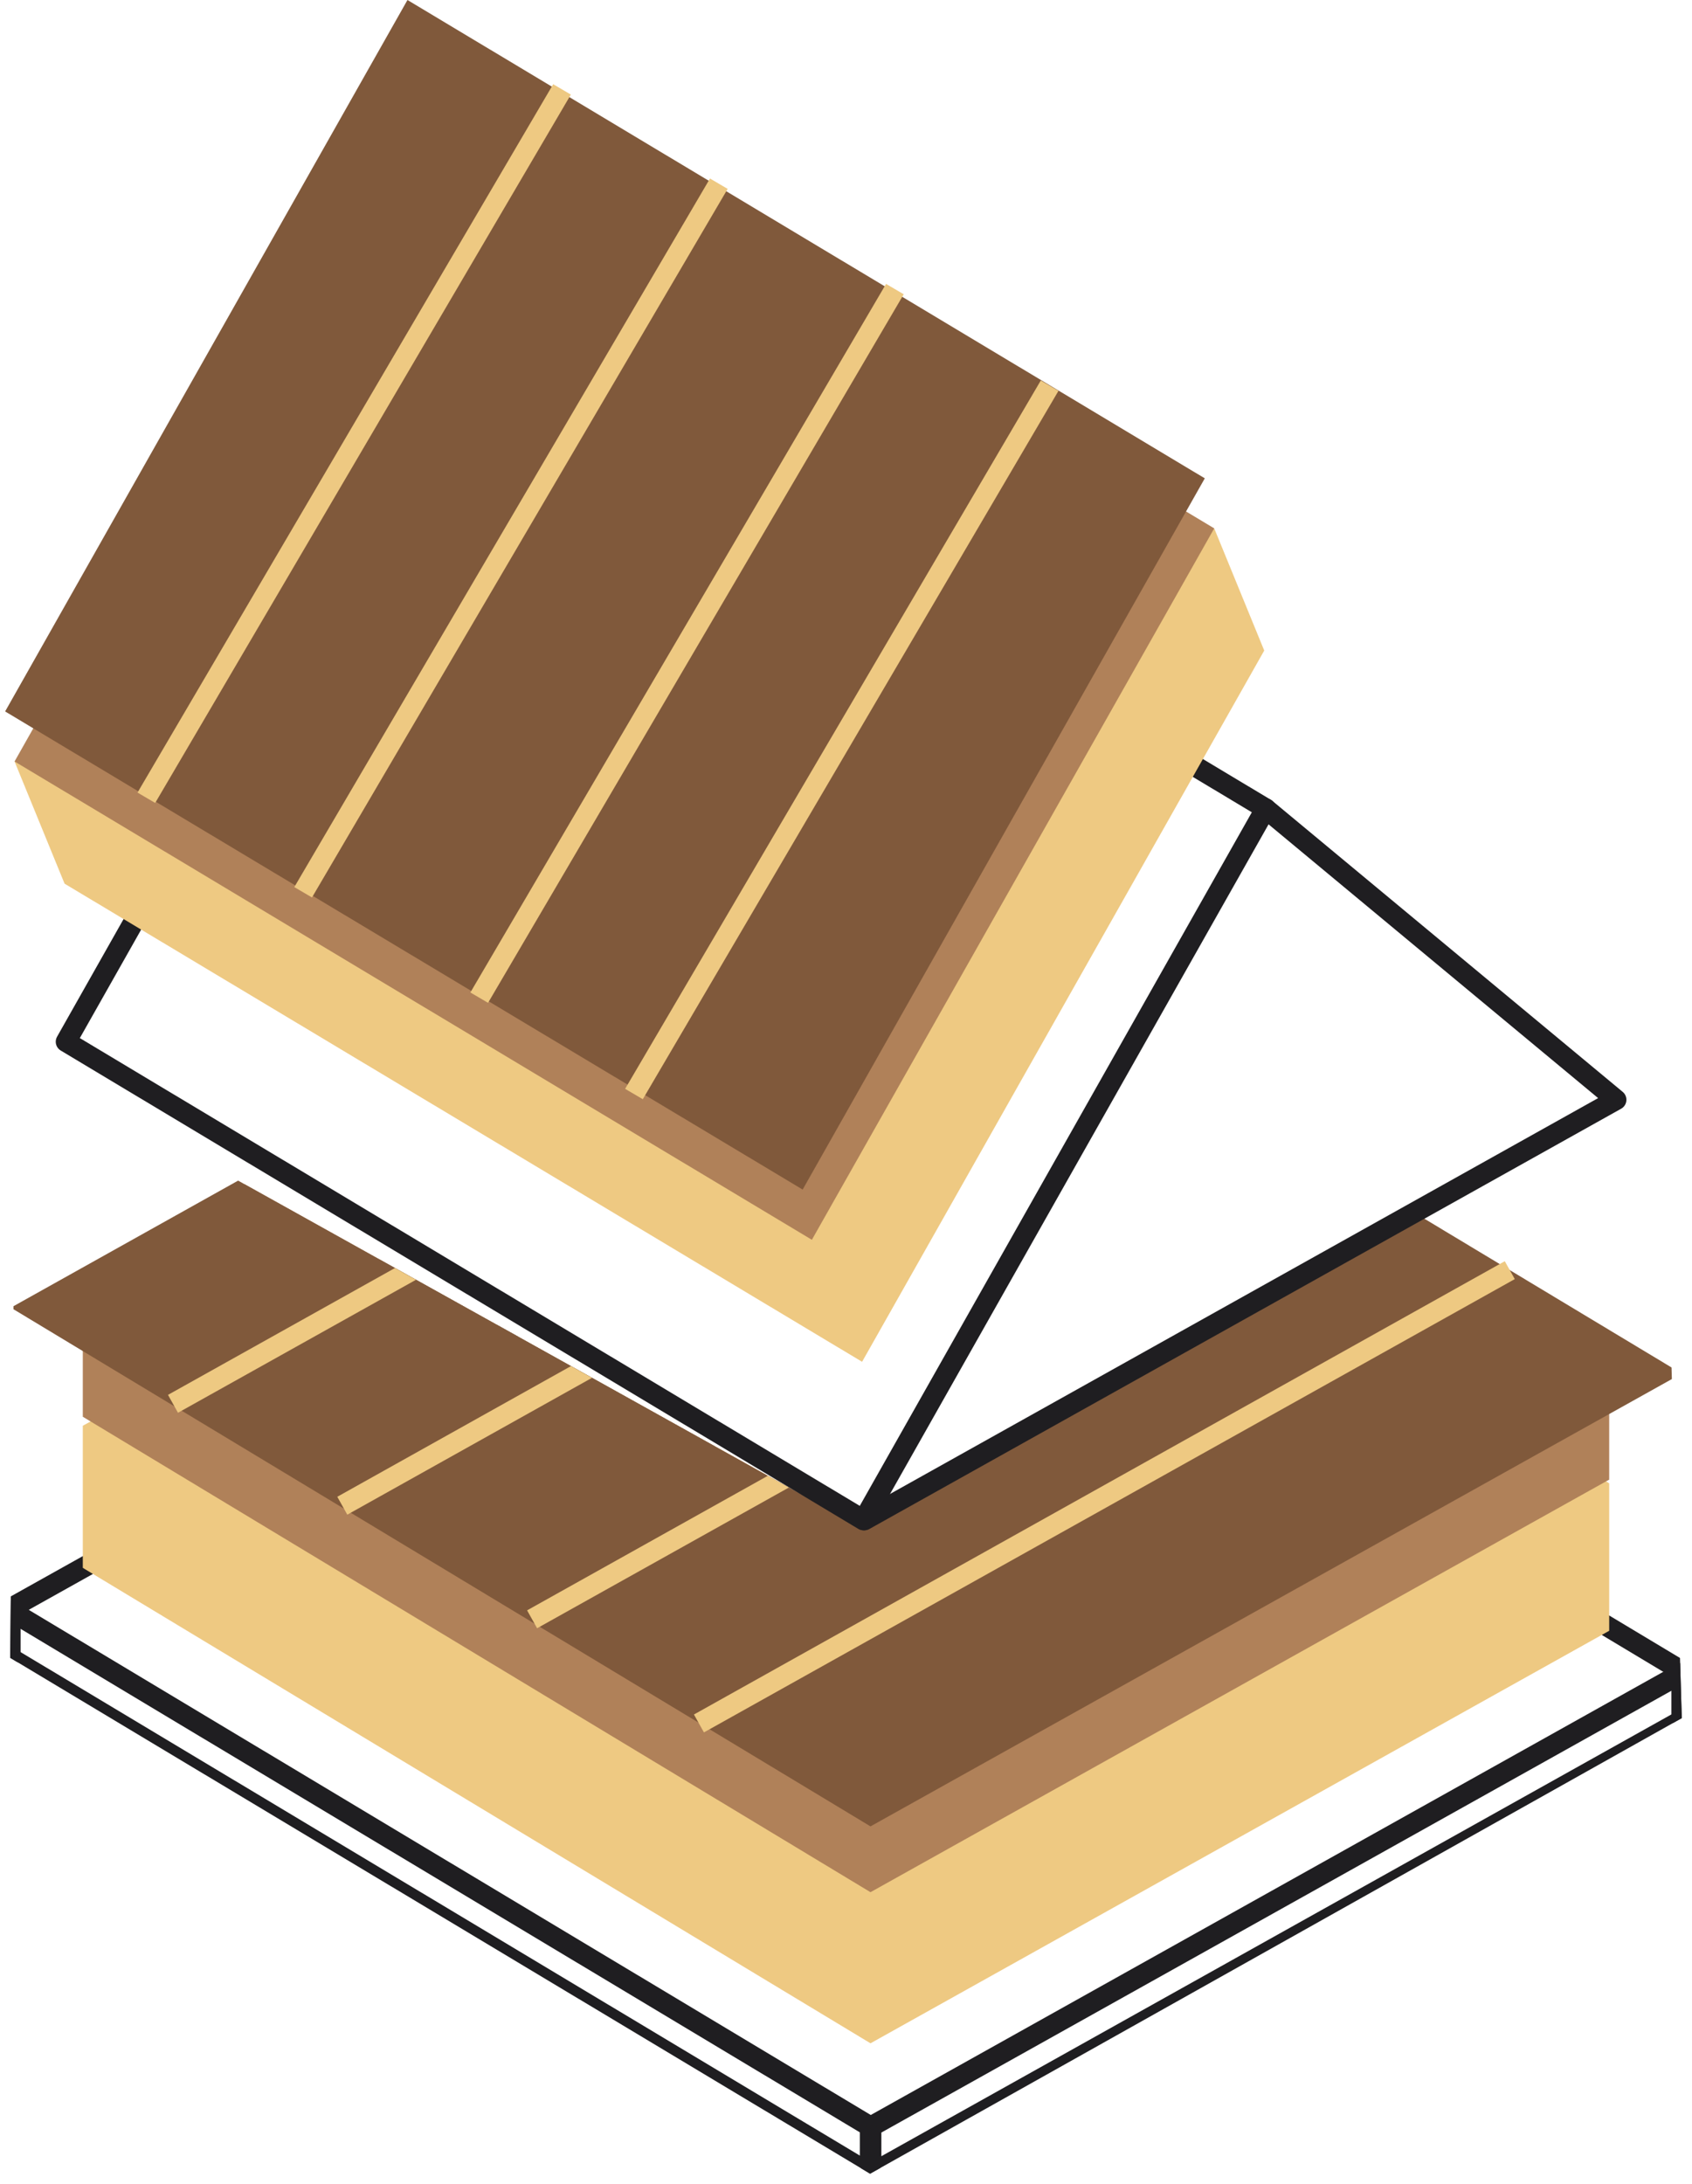 <svg xmlns="http://www.w3.org/2000/svg" xmlns:xlink="http://www.w3.org/1999/xlink" viewBox="0 0 82.55 106.52"><defs><style>.cls-1,.cls-3,.cls-8,.cls-9{fill:none;}.cls-2{clip-path:url(#clip-path);}.cls-3{stroke:#1f1e21;}.cls-3,.cls-9{stroke-linecap:round;stroke-linejoin:round;}.cls-4{fill:#736856;}.cls-5{fill:#eec982;}.cls-6{fill:#b08159;}.cls-7{fill:#80593b;}.cls-8,.cls-9{stroke:#eec982;}.cls-8{stroke-miterlimit:10;}.cls-9{stroke-width:0;}</style><clipPath id="clip-path"><polygon class="cls-1" points="81.14 52.61 42.02 74.52 7.14 55.09 0.71 58.02 0.5 80.86 42.45 106.02 82.05 83.8 81.14 52.61"/></clipPath></defs><title>Ресурс 1</title><g id="Слой_2" data-name="Слой 2"><g id="Layer_1" data-name="Layer 1"><g class="cls-2"><polygon class="cls-3" points="42.45 106.02 0.5 80.86 0.5 78.56 42.45 103.72 42.45 106.02"/><polyline class="cls-3" points="40.1 56.34 82.05 81.5 82.05 83.8"/><polygon class="cls-3" points="42.5 106.02 82.05 83.91 82.05 81.61 42.5 103.72 42.5 106.02"/><polyline class="cls-3" points="40.05 56.34 0.5 78.45 0.5 80.75"/><path class="cls-3" d="M41.93,96.33"/><polyline class="cls-4" points="78.36 72.25 40.22 49.32 4.42 69.33"/><polyline class="cls-5" points="78.36 72.25 78.51 72.35 78.51 79.54 42.47 99.66 4.04 76.47 4.04 69.54 4.42 69.33"/><polygon class="cls-6" points="40.22 41.94 4.04 62.17 4.04 69.1 4.42 69.33 42.47 92.29 78.36 72.25 78.51 72.17 78.51 64.98 40.22 41.94"/><polygon class="cls-7" points="42.47 89.08 82.02 67.01 82.02 66.97 82.02 66.86 81.94 66.93 40.02 41.71 0.53 63.78 42.47 89.08"/><line class="cls-8" x1="48" y1="46.37" x2="8.44" y2="68.47"/><line class="cls-8" x1="56.25" y1="51.33" x2="16.7" y2="73.44"/><line class="cls-8" x1="65.51" y1="56.88" x2="25.96" y2="78.98"/><line class="cls-8" x1="73.66" y1="61.95" x2="34.1" y2="84.06"/></g><polygon class="cls-3" points="42.13 74.14 3.22 50.81 22.84 16.11 61.75 39.44 42.13 74.14"/><polyline class="cls-3" points="42.17 74.14 78.85 53.64 61.75 39.44"/><polygon class="cls-5" points="0.71 37.14 3.15 43.1 42.06 66.42 61.68 31.73 59.24 25.77 0.71 37.14"/><path class="cls-3" d="M41.49,60.28"/><polyline class="cls-9" points="5.05 39.74 22.78 8.4 57.34 29.13"/><polygon class="cls-6" points="20.33 2.44 0.71 37.14 5.05 39.74 39.61 60.47 57.34 29.13 59.24 25.77 20.33 2.44"/><polygon class="cls-7" points="39.16 58.02 0.25 34.7 19.88 0 58.78 23.33 39.16 58.02"/><line class="cls-8" x1="27.42" y1="4.36" x2="7.14" y2="38.91"/><line class="cls-8" x1="35.07" y1="8.96" x2="14.79" y2="43.52"/><line class="cls-8" x1="43.66" y1="14.1" x2="23.38" y2="48.66"/><line class="cls-8" x1="51.21" y1="18.81" x2="30.93" y2="53.36"/></g></g></svg>